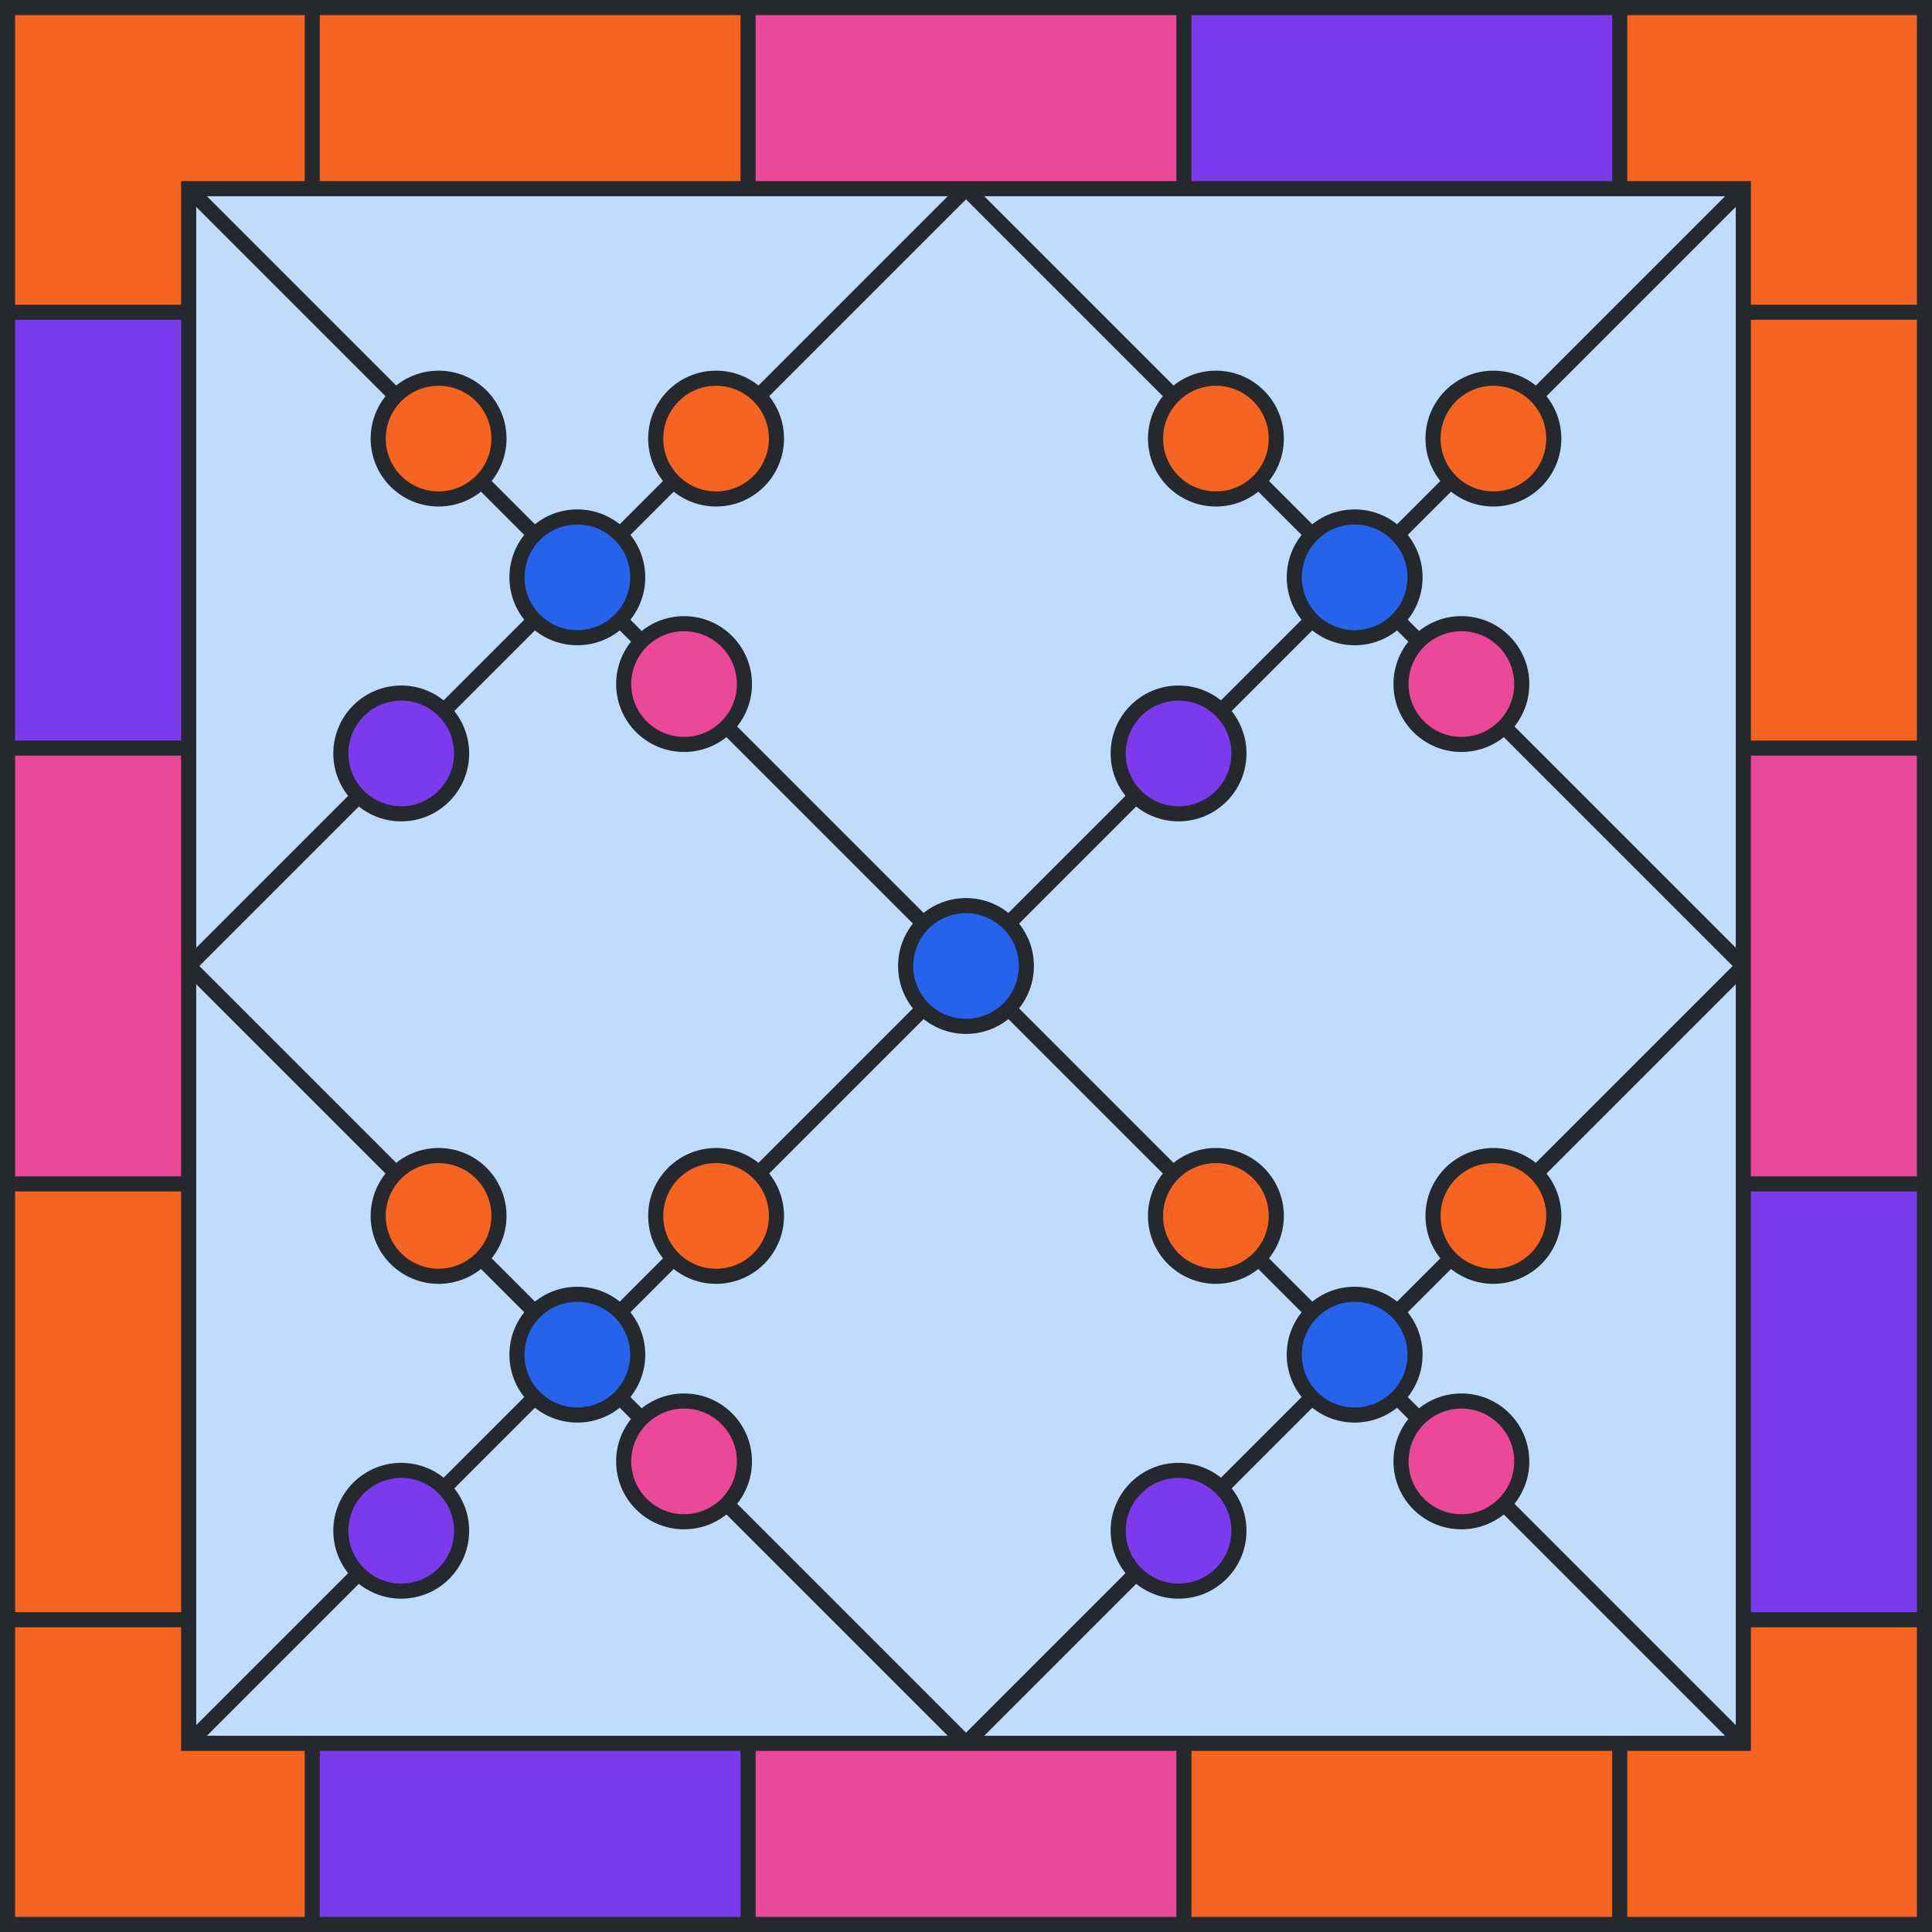 <svg viewBox="0 0 512 512" height="512" width="512" xmlns="http://www.w3.org/2000/svg" xmlns:xlink="http://www.w3.org/1999/xlink"><rect x="0" y="0" width="512" height="512" fill="#bfdbfe"></rect><path d="M 82.75 25 L 198.25 25" stroke-width="50" stroke="#F56420" fill="none"></path><path d="M 198.25 25 L 313.75 25" stroke-width="50" stroke="#EC4899" fill="none"></path><path d="M 313.75 25 L 429.25 25" stroke-width="50" stroke="#7C3AED" fill="none"></path><path d="M 429.25 25 L 487 25 L 487 82.75" stroke-width="50" stroke="#F56420" fill="none"></path><path d="M 487 82.75 L 487 198.25" stroke-width="50" stroke="#F56420" fill="none"></path><path d="M 487 198.25 L 487 313.75" stroke-width="50" stroke="#EC4899" fill="none"></path><path d="M 487 313.75 L 487 429.25" stroke-width="50" stroke="#7C3AED" fill="none"></path><path d="M 487 429.25 L 487 487 L 429.25 487" stroke-width="50" stroke="#F56420" fill="none"></path><path d="M 429.25 487 L 313.75 487" stroke-width="50" stroke="#F56420" fill="none"></path><path d="M 313.75 487 L 198.25 487" stroke-width="50" stroke="#EC4899" fill="none"></path><path d="M 198.25 487 L 82.75 487" stroke-width="50" stroke="#7C3AED" fill="none"></path><path d="M 82.75 487 L 25 487 L 25 429.25" stroke-width="50" stroke="#F56420" fill="none"></path><path d="M 25 429.25 L 25 313.75" stroke-width="50" stroke="#F56420" fill="none"></path><path d="M 25 313.75 L 25 198.25" stroke-width="50" stroke="#EC4899" fill="none"></path><path d="M 25 198.25 L 25 82.75" stroke-width="50" stroke="#7C3AED" fill="none"></path><path d="M 25 82.75 L 25 25 L 82.75 25" stroke-width="50" stroke="#F56420" fill="none"></path><line x1="82.75" y1="0" x2="82.75" y2="50" stroke-width="4" stroke="#25282c"></line><line x1="198.25" y1="0" x2="198.25" y2="50" stroke-width="4" stroke="#25282c"></line><line x1="313.75" y1="0" x2="313.75" y2="50" stroke-width="4" stroke="#25282c"></line><line x1="429.25" y1="0" x2="429.25" y2="50" stroke-width="4" stroke="#25282c"></line><line x1="82.75" y1="462" x2="82.75" y2="512" stroke-width="4" stroke="#25282c"></line><line x1="198.25" y1="462" x2="198.25" y2="512" stroke-width="4" stroke="#25282c"></line><line x1="313.75" y1="462" x2="313.75" y2="512" stroke-width="4" stroke="#25282c"></line><line x1="429.25" y1="462" x2="429.25" y2="512" stroke-width="4" stroke="#25282c"></line><line x1="0" y1="82.75" x2="50" y2="82.75" stroke-width="4" stroke="#25282c"></line><line x1="0" y1="198.25" x2="50" y2="198.25" stroke-width="4" stroke="#25282c"></line><line x1="0" y1="313.75" x2="50" y2="313.75" stroke-width="4" stroke="#25282c"></line><line x1="0" y1="429.25" x2="50" y2="429.25" stroke-width="4" stroke="#25282c"></line><line x1="462" y1="82.75" x2="512" y2="82.75" stroke-width="4" stroke="#25282c"></line><line x1="462" y1="198.25" x2="512" y2="198.25" stroke-width="4" stroke="#25282c"></line><line x1="462" y1="313.75" x2="512" y2="313.75" stroke-width="4" stroke="#25282c"></line><line x1="462" y1="429.25" x2="512" y2="429.25" stroke-width="4" stroke="#25282c"></line><rect x="2" y="2" width="508" height="508" stroke-width="4" stroke="#25282c" fill="none"></rect><rect x="50" y="50" width="412" height="412" stroke-width="4" stroke="#25282c" fill="none"></rect><line x1="50" y1="50" x2="462" y2="462" stroke-width="4" stroke="#25282c"></line><line x1="50" y1="462" x2="462" y2="50" stroke-width="4" stroke="#25282c"></line><line x1="50" y1="256" x2="256" y2="50" stroke-width="4" stroke="#25282c"></line><line x1="256" y1="462" x2="462" y2="256" stroke-width="4" stroke="#25282c"></line><line x1="50" y1="256" x2="256" y2="462" stroke-width="4" stroke="#25282c"></line><line x1="256" y1="50" x2="462" y2="256" stroke-width="4" stroke="#25282c"></line><circle cx="189.77" cy="116.23" r="16" fill="#F56420" stroke-width="4" stroke="#25282c"></circle><circle cx="181.284" cy="181.284" r="16" fill="#EC4899" stroke-width="4" stroke="#25282c"></circle><circle cx="106.331" cy="199.669" r="16" fill="#7C3AED" stroke-width="4" stroke="#25282c"></circle><circle cx="116.23" cy="116.23" r="16" fill="#F56420" stroke-width="4" stroke="#25282c"></circle><circle cx="395.77" cy="116.23" r="16" fill="#F56420" stroke-width="4" stroke="#25282c"></circle><circle cx="387.284" cy="181.284" r="16" fill="#EC4899" stroke-width="4" stroke="#25282c"></circle><circle cx="312.331" cy="199.669" r="16" fill="#7C3AED" stroke-width="4" stroke="#25282c"></circle><circle cx="322.23" cy="116.23" r="16" fill="#F56420" stroke-width="4" stroke="#25282c"></circle><circle cx="395.77" cy="322.23" r="16" fill="#F56420" stroke-width="4" stroke="#25282c"></circle><circle cx="387.284" cy="387.284" r="16" fill="#EC4899" stroke-width="4" stroke="#25282c"></circle><circle cx="312.331" cy="405.669" r="16" fill="#7C3AED" stroke-width="4" stroke="#25282c"></circle><circle cx="322.23" cy="322.23" r="16" fill="#F56420" stroke-width="4" stroke="#25282c"></circle><circle cx="189.77" cy="322.23" r="16" fill="#F56420" stroke-width="4" stroke="#25282c"></circle><circle cx="181.284" cy="387.284" r="16" fill="#EC4899" stroke-width="4" stroke="#25282c"></circle><circle cx="106.331" cy="405.669" r="16" fill="#7C3AED" stroke-width="4" stroke="#25282c"></circle><circle cx="116.23" cy="322.23" r="16" fill="#F56420" stroke-width="4" stroke="#25282c"></circle><circle r="16" cx="153" cy="153" stroke-width="4" stroke="#25282c" fill="#2563eb"></circle><circle r="16" cx="359" cy="153" stroke-width="4" stroke="#25282c" fill="#2563eb"></circle><circle r="16" cx="359" cy="359" stroke-width="4" stroke="#25282c" fill="#2563eb"></circle><circle r="16" cx="153" cy="359" stroke-width="4" stroke="#25282c" fill="#2563eb"></circle><circle r="16" cx="256" cy="256" stroke-width="4" stroke="#25282c" fill="#2563eb"></circle></svg>